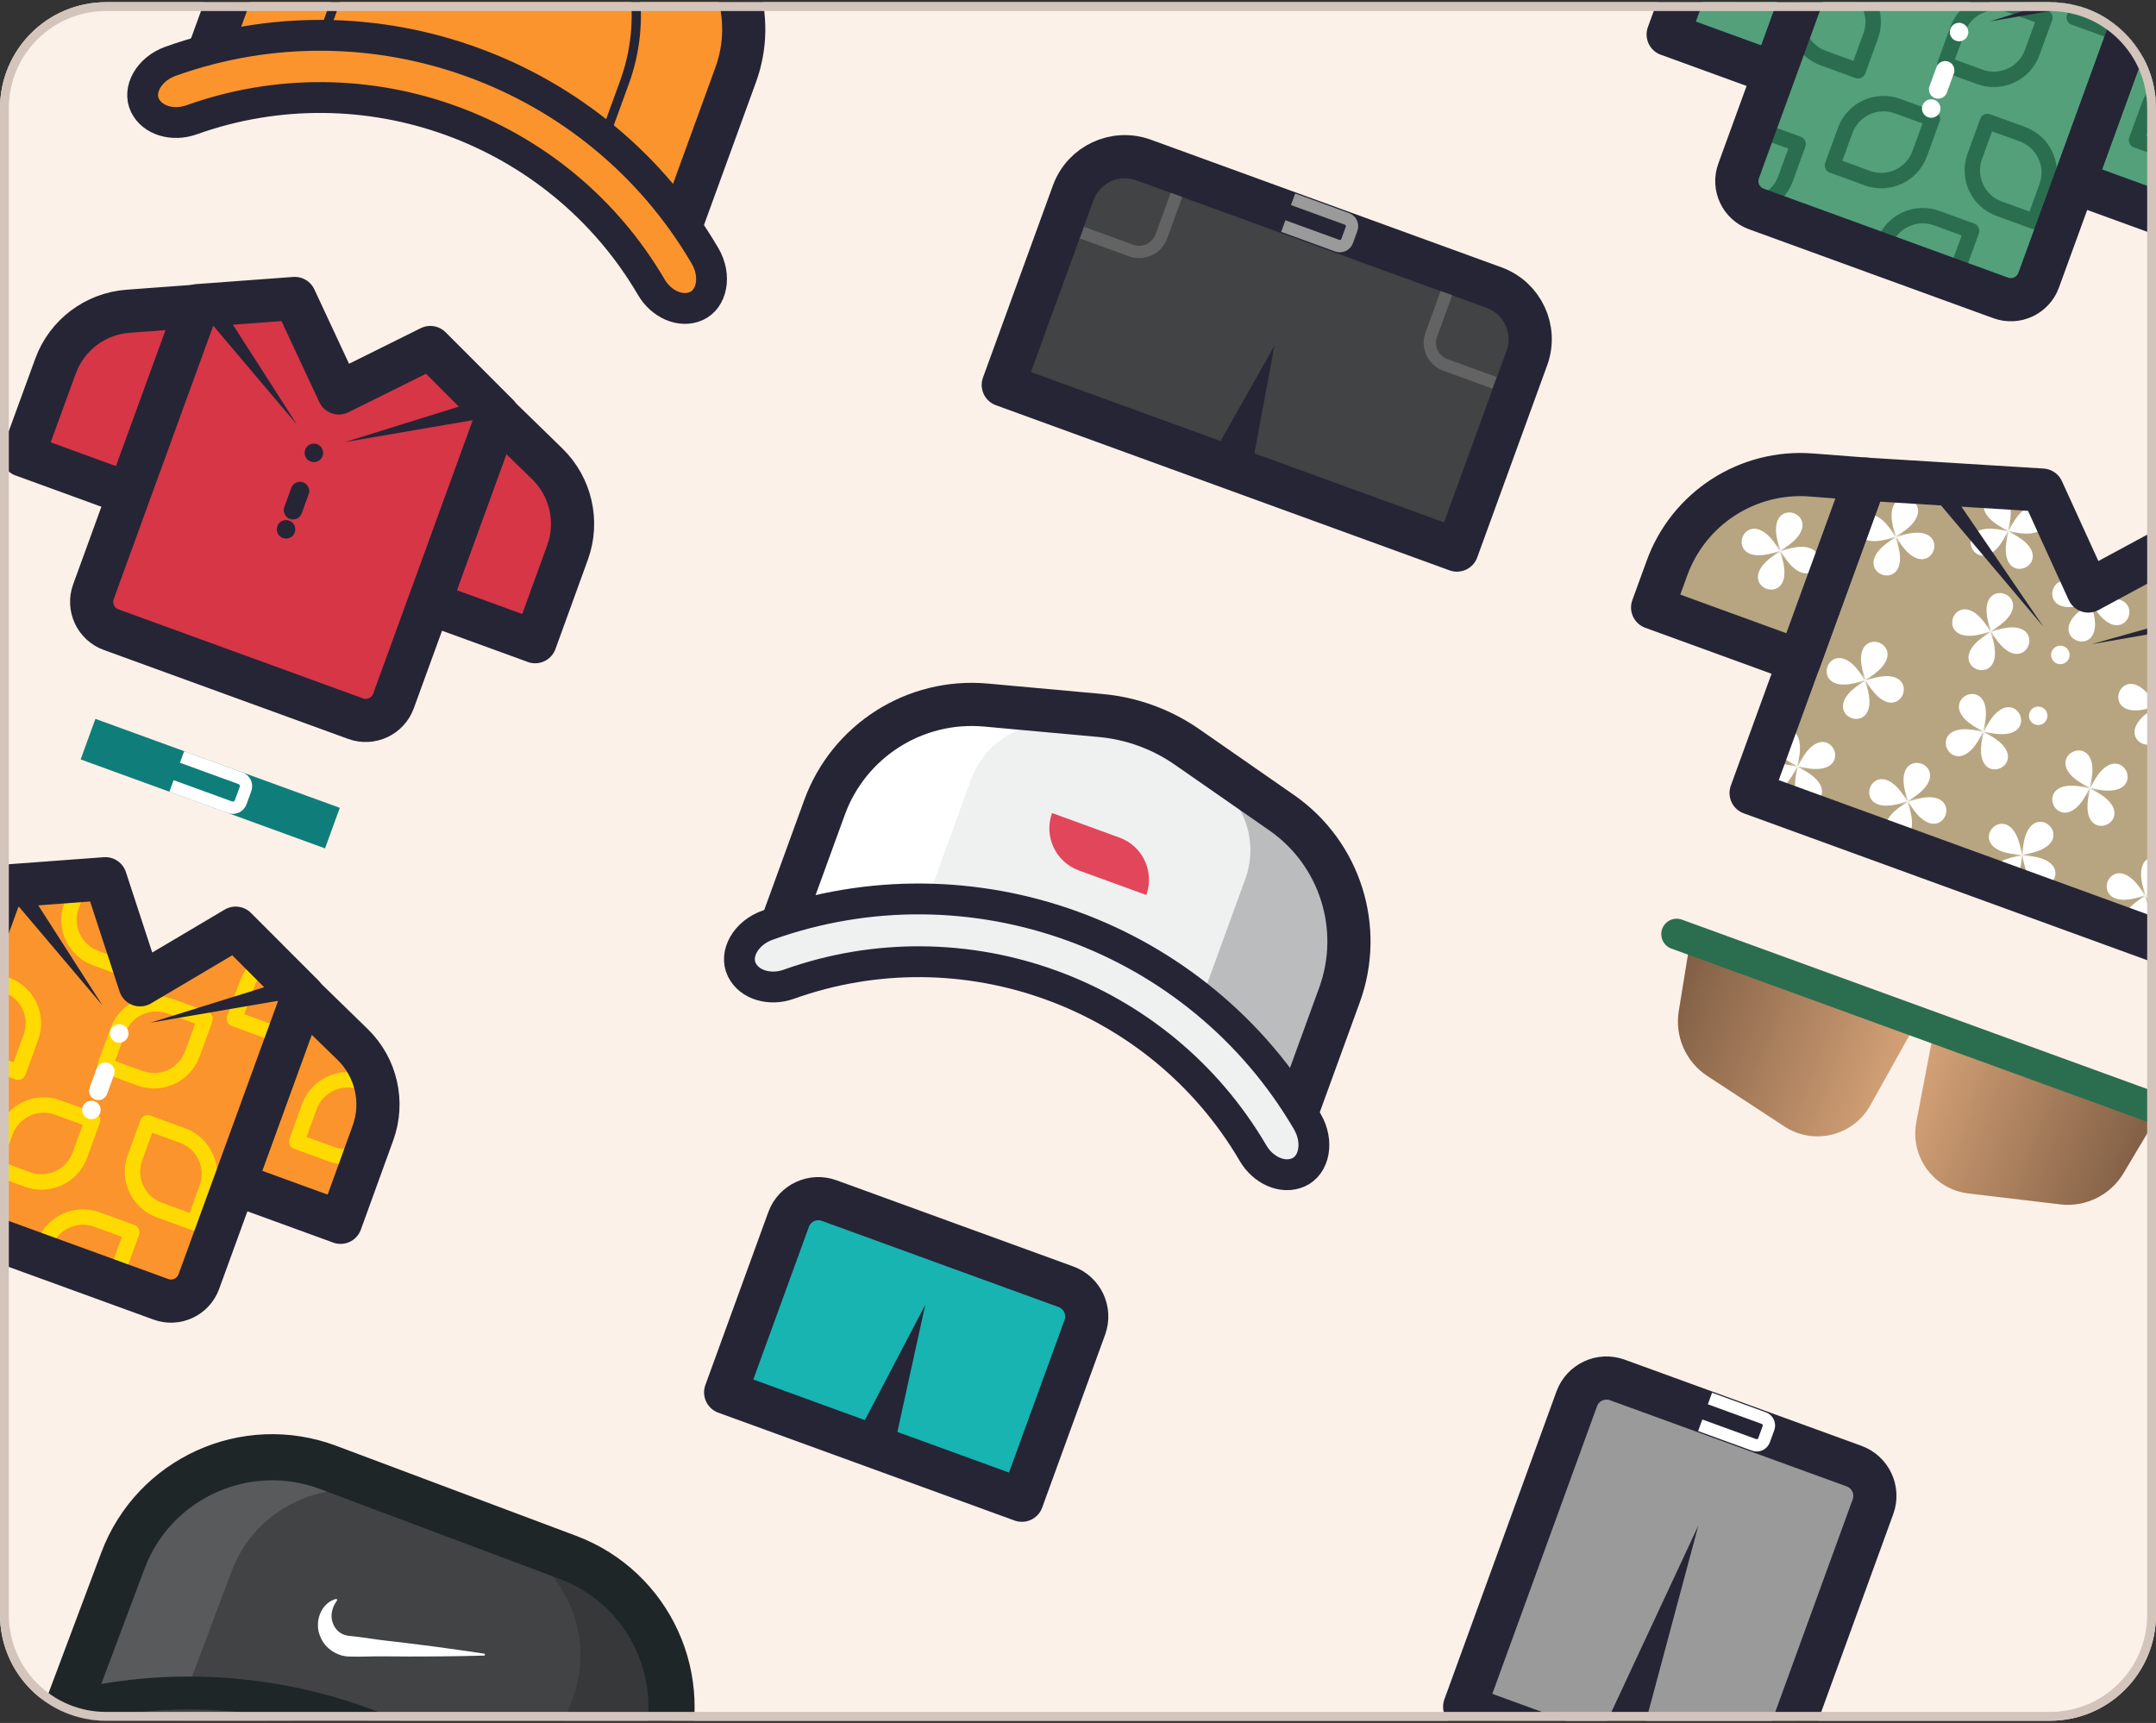<svg width="488" height="390" viewBox="0 0 488 390" fill="none" xmlns="http://www.w3.org/2000/svg">
<rect x="0" y="0" width="488" height="390" fill="#333333" stroke="none"/>
<g clip-path="url(#clip0_72_309)">
<path d="M0 24.5C0 11.245 10.745 0.5 24 0.5H464C477.255 0.5 488 11.245 488 24.5V365.5C488 378.755 477.255 389.5 464 389.5H24C10.745 389.5 0 378.755 0 365.5V24.5Z" fill="#FCF1E8"/>
<g clip-path="url(#clip1_72_309)">
<path d="M187.668 271.751L241.27 291.264C244.981 292.615 246.9 296.73 245.549 300.441L231.299 339.584L164.248 315.175L178.497 276.032C179.848 272.321 183.963 270.402 187.674 271.753L187.668 271.751Z" fill="#17B4B2" stroke="#252536" stroke-width="9.77" stroke-linejoin="round"/>
<path d="M192.366 327.943L209.427 295.357L201.547 331.285L192.366 327.943Z" fill="#252536"/>
<path d="M19.926 167.308L75.24 187.444" stroke="#0F7E7B" stroke-width="9.77" stroke-linejoin="round"/>
<path d="M38.823 177.908L52.036 182.718C53.033 183.081 54.127 182.566 54.487 181.575L55.569 178.605C55.931 177.608 55.416 176.514 54.426 176.154L41.212 171.344" stroke="white" stroke-width="2.791" stroke-miterlimit="10"/>
<path d="M77.084 276.671L53.103 267.941L68.55 225.447L79.822 236.427C85.161 241.631 86.959 249.482 84.407 256.492L77.082 276.677L77.084 276.671Z" fill="#FB942C"/>
<mask id="mask0_72_309" style="mask-type:luminance" maskUnits="userSpaceOnUse" x="53" y="225" width="33" height="52">
<path d="M77.084 276.671L53.103 267.941L68.55 225.447L79.822 236.427C85.161 241.631 86.959 249.482 84.407 256.492L77.082 276.677L77.084 276.671Z" fill="white"/>
</mask>
<g mask="url(#mask0_72_309)">
<path d="M81.873 244.972L89.775 247.848L86.898 255.75C85.153 260.544 79.849 263.017 75.055 261.272L67.153 258.395L70.03 250.493C71.775 245.7 77.079 243.227 81.873 244.972Z" stroke="#FFDA00" stroke-width="3.489" stroke-linejoin="round"/>
</g>
<path d="M77.084 276.671L53.103 267.941L68.55 225.447L79.822 236.427C85.161 241.631 86.959 249.482 84.407 256.492L77.082 276.677L77.084 276.671Z" stroke="#252536" stroke-width="9.77" stroke-linejoin="round"/>
<path d="M-38.848 234.467L-14.867 243.197L0.619 200.718L-15.073 201.882C-22.509 202.436 -28.933 207.293 -31.485 214.303L-38.85 234.474L-38.848 234.467Z" fill="#FB942C"/>
<path d="M-38.848 234.467L-14.867 243.197L0.619 200.718L-15.073 201.882C-22.509 202.436 -28.933 207.293 -31.485 214.303L-38.85 234.474L-38.848 234.467Z" stroke="#252536" stroke-width="9.77" stroke-linejoin="round"/>
<path d="M68.579 225.346L53.344 210.094L31.707 222.915L23.849 198.903L0.662 200.622L-22.909 265.372C-24.177 268.854 -22.384 272.7 -18.902 273.968L36.412 294.104C39.894 295.371 43.74 293.578 45.008 290.096L68.579 225.346Z" fill="#FB942C"/>
<mask id="mask1_72_309" style="mask-type:luminance" maskUnits="userSpaceOnUse" x="-24" y="198" width="93" height="97">
<path d="M68.579 225.346L53.344 210.094L31.707 222.915L23.849 198.903L0.662 200.622L-22.909 265.372C-24.177 268.854 -22.384 272.7 -18.902 273.968L36.412 294.104C39.894 295.371 43.74 293.578 45.008 290.096L68.579 225.346Z" fill="white"/>
</mask>
<g mask="url(#mask1_72_309)">
<path d="M13.056 250.689L20.958 253.565L18.081 261.467C16.336 266.261 11.032 268.734 6.238 266.989L-1.664 264.112L1.213 256.21C2.958 251.417 8.262 248.944 13.056 250.689Z" stroke="#FFDA00" stroke-width="3.489" stroke-linejoin="round"/>
<path d="M4.122 242.691L-3.78 239.814C-8.574 238.069 -11.047 232.765 -9.302 227.971L-6.425 220.069L1.477 222.946C6.27 224.691 8.743 229.995 6.998 234.789L4.122 242.691Z" stroke="#FFDA00" stroke-width="3.489" stroke-linejoin="round"/>
<path d="M38.524 227.773L46.426 230.649L43.549 238.551C41.804 243.345 36.5 245.818 31.706 244.073L23.804 241.196L26.681 233.295C28.426 228.501 33.73 226.028 38.524 227.773Z" stroke="#FFDA00" stroke-width="3.489" stroke-linejoin="round"/>
<path d="M67.778 217.182L75.68 220.059L72.804 227.961C71.058 232.754 65.754 235.227 60.961 233.482L53.059 230.606L55.935 222.704C57.68 217.91 62.985 215.437 67.778 217.182Z" stroke="#FFDA00" stroke-width="3.489" stroke-linejoin="round"/>
<path d="M29.592 219.768L21.69 216.892C16.897 215.147 14.424 209.842 16.169 205.049L19.045 197.147L26.947 200.024C31.741 201.769 34.214 207.073 32.469 211.866L29.592 219.768Z" stroke="#FFDA00" stroke-width="3.489" stroke-linejoin="round"/>
<path d="M21.932 276.044L29.834 278.92L26.957 286.822C25.212 291.616 19.908 294.089 15.114 292.344L7.212 289.467L10.089 281.565C11.834 276.772 17.138 274.299 21.932 276.044Z" stroke="#FFDA00" stroke-width="3.489" stroke-linejoin="round"/>
<path d="M43.97 276.788L36.068 273.912C31.275 272.167 28.802 266.863 30.547 262.069L33.423 254.167L41.325 257.044C46.119 258.789 48.592 264.093 46.847 268.887L43.97 276.788Z" stroke="#FFDA00" stroke-width="3.489" stroke-linejoin="round"/>
</g>
<path d="M68.579 225.346L53.344 210.094L31.707 222.915L23.849 198.903L0.662 200.622L-22.909 265.372C-24.177 268.854 -22.384 272.7 -18.902 273.968L36.412 294.104C39.894 295.371 43.74 293.578 45.008 290.096L68.579 225.346Z" stroke="#252536" stroke-width="9.77" stroke-linejoin="round"/>
<circle cx="26.992" cy="233.928" r="2.094" transform="rotate(20.003 26.992 233.928)" fill="white"/>
<path d="M23.841 242.584L22.266 246.912" stroke="white" stroke-width="4.187" stroke-linecap="round" stroke-linejoin="round"/>
<circle cx="20.69" cy="251.24" r="2.094" transform="rotate(20.003 20.69 251.24)" fill="white"/>
<path d="M65.31 226.124L34.017 231.502L64.327 222.053L65.31 226.124Z" fill="#252536"/>
<path d="M6.03 200.831L23.178 227.556L2.665 203.319L6.03 200.831Z" fill="#252536"/>
<path d="M155.121 -18.299L142.493 -26.84C131.653 -34.172 119.174 -38.715 106.157 -40.067L90.994 -41.644C77.268 -43.068 64.333 -34.973 59.613 -22.009L46.822 13.127L104.446 20.981L153.738 52.047L166.528 16.912C171.248 3.947 166.543 -10.569 155.114 -18.302L155.121 -18.299Z" fill="#FB942C"/>
<path d="M155.121 -18.299L142.493 -26.84C131.653 -34.172 119.174 -38.715 106.157 -40.067L90.994 -41.644C77.268 -43.068 64.333 -34.973 59.613 -22.009L46.822 13.127L104.446 20.981L153.738 52.047L166.528 16.912C171.248 3.947 166.543 -10.569 155.114 -18.302L155.121 -18.299Z" stroke="#252536" stroke-width="9.77" stroke-linejoin="round"/>
<path d="M125.431 -36.645L135.713 -22.334C144.245 -10.457 146.36 4.869 141.359 18.607L130.996 47.074" stroke="#252536" stroke-width="2.094" stroke-linejoin="round"/>
<path d="M125.431 -36.645L108.355 -32.294C94.184 -28.681 82.712 -18.301 77.711 -4.563L67.348 23.903" stroke="#252536" stroke-width="2.094" stroke-linejoin="round"/>
<path d="M159.573 57.907C135.148 16.123 84.176 -2.432 38.605 13.871C33.656 15.634 31.109 20.366 32.81 23.852C34.516 27.347 39.187 28.594 43.328 27.131C82.545 13.105 126.416 29.075 147.437 65.03C149.66 68.818 154.046 70.867 157.602 69.28C161.146 67.704 162.235 62.449 159.58 57.91L159.573 57.907Z" fill="#FB942C"/>
<path d="M159.573 57.907C135.148 16.123 84.176 -2.432 38.605 13.871C33.656 15.634 31.109 20.366 32.81 23.852C34.516 27.347 39.187 28.594 43.328 27.131C82.545 13.105 126.416 29.075 147.437 65.03C149.66 68.818 154.046 70.867 157.602 69.28C161.146 67.704 162.235 62.449 159.58 57.91L159.573 57.907Z" stroke="#252536" stroke-width="6.979" stroke-linejoin="round"/>
<path d="M290.098 183.96L268.703 169.086C262.901 165.05 256.153 162.594 249.115 161.955L223.165 159.594C207.126 158.137 192.127 167.656 186.618 182.791L176.46 210.694L239.979 217.53L293.028 253.129L303.186 225.226C308.693 210.098 303.32 193.155 290.105 183.962L290.098 183.96Z" fill="#BABCBE"/>
<mask id="mask2_72_309" style="mask-type:luminance" maskUnits="userSpaceOnUse" x="176" y="159" width="130" height="95">
<path d="M290.098 183.96L268.703 169.086C262.901 165.05 256.153 162.594 249.115 161.955L223.165 159.594C207.126 158.137 192.127 167.656 186.618 182.791L176.46 210.694L239.979 217.53L293.028 253.129L303.186 225.226C308.693 210.098 303.32 193.155 290.105 183.962L290.098 183.96Z" fill="white"/>
</mask>
<g mask="url(#mask2_72_309)">
<path d="M263.615 158.723L193.252 133.108L162.789 216.79L233.152 242.405L263.615 158.723Z" fill="white"/>
<path d="M274.92 176.956L263.529 169.037C260.442 166.888 256.849 165.58 253.103 165.241L239.286 163.984C230.753 163.21 222.766 168.279 219.834 176.331L203.107 222.28L234.53 232.479L265.155 244.868L281.882 198.919C284.814 190.866 281.955 181.849 274.92 176.956Z" fill="#EFF0F0"/>
</g>
<path d="M290.098 183.96L268.703 169.086C262.901 165.05 256.153 162.594 249.115 161.955L223.165 159.594C207.126 158.137 192.127 167.656 186.618 182.791L176.46 210.694L239.979 217.53L293.028 253.129L303.186 225.226C308.693 210.098 303.32 193.155 290.105 183.962L290.098 183.96Z" stroke="#252536" stroke-width="9.77" stroke-linejoin="round"/>
<path d="M295.911 253.881C271.247 211.691 219.77 192.951 173.749 209.41C168.748 211.191 166.178 215.967 167.896 219.489C169.619 223.019 174.335 224.283 178.515 222.797C218.118 208.629 262.414 224.754 283.647 261.069C285.9 264.897 290.325 266.961 293.907 265.361C297.485 263.775 298.589 258.458 295.904 253.878L295.911 253.881Z" fill="#EFF0F0"/>
<path d="M295.911 253.881C271.247 211.691 219.77 192.951 173.749 209.41C168.748 211.191 166.178 215.967 167.896 219.489C169.619 223.019 174.335 224.283 178.515 222.797C218.118 208.629 262.414 224.754 283.647 261.069C285.9 264.897 290.325 266.961 293.907 265.361C297.485 263.775 298.589 258.458 295.904 253.878L295.911 253.881Z" stroke="#252536" stroke-width="6.979" stroke-linejoin="round"/>
<path d="M238.128 184.038L253.4 189.598C258.653 191.51 261.368 197.333 259.456 202.586L244.183 197.026C238.931 195.114 236.216 189.291 238.128 184.038Z" fill="#E1465B"/>
<path d="M121.133 145.243L97.152 136.513L112.599 94.019L123.871 104.999C129.21 110.203 131.009 118.054 128.457 125.065L121.131 145.25L121.133 145.243Z" fill="#D63646" stroke="#252536" stroke-width="9.77" stroke-linejoin="round"/>
<path d="M5.201 103.04L29.182 111.77L44.669 69.29L28.976 70.454C21.541 71.008 15.116 75.865 12.564 82.876L5.199 103.046L5.201 103.04Z" fill="#D63646" stroke="#252536" stroke-width="9.77" stroke-linejoin="round"/>
<path d="M112.637 93.914L97.403 78.662L76.692 88.939L66.718 67.558L44.722 69.183L21.151 133.933C19.884 137.415 21.677 141.262 25.159 142.529L80.472 162.665C83.955 163.933 87.801 162.14 89.069 158.657L112.64 93.908L112.637 93.914Z" fill="#D63646" stroke="#252536" stroke-width="9.77" stroke-linejoin="round"/>
<circle cx="71.048" cy="102.502" r="2.094" transform="rotate(20.003 71.048 102.502)" fill="#252536"/>
<path d="M67.897 111.158L66.322 115.486" stroke="#252536" stroke-width="4.187" stroke-linecap="round" stroke-linejoin="round"/>
<circle cx="64.746" cy="119.814" r="2.094" transform="rotate(20.003 64.746 119.814)" fill="#252536"/>
<path d="M109.36 94.697L78.067 100.074L108.385 90.621L109.36 94.697Z" fill="#252536"/>
<path d="M50.088 69.399L67.227 96.128L46.715 71.891L50.088 69.399Z" fill="#252536"/>
<path d="M366.061 312.352L419.663 331.865C423.374 333.216 425.293 337.331 423.942 341.043L398.57 410.737L331.519 386.328L356.89 316.634C358.241 312.922 362.356 311.004 366.067 312.355L366.061 312.352Z" fill="#9A9A9A" stroke="#252536" stroke-width="9.77" stroke-linejoin="round"/>
<path d="M360.713 396.139L384.404 345.342L369.894 399.481L360.713 396.139Z" fill="#252536"/>
<path d="M384.834 322.618L397.025 327.055C397.943 327.39 398.953 326.918 399.288 326L400.286 323.259C400.62 322.341 400.148 321.33 399.23 320.996L387.04 316.558" stroke="white" stroke-width="2.791" stroke-miterlimit="10"/>
<path opacity="0.8" d="M466.284 272.613L445.581 270.156C437.692 269.223 432.253 261.784 433.747 253.988L437.827 232.681L489.114 251.351L480.671 265.529C477.692 270.527 472.055 273.303 466.281 272.619L466.284 272.613Z" fill="url(#paint0_linear_72_309)"/>
<path opacity="0.8" d="M386.445 243.549L403.881 254.976C410.524 259.332 419.472 257.131 423.34 250.199L433.913 231.256L382.625 212.585L379.979 228.874C379.046 234.617 381.58 240.367 386.442 243.555L386.445 243.549Z" fill="url(#paint1_linear_72_309)"/>
<path d="M379.506 211.442L492.245 252.483" stroke="#2B6E4F" stroke-width="6.979" stroke-linecap="round" stroke-linejoin="round"/>
<path d="M525.737 146.139L494.054 122.232L472.681 133.776L462.259 110.933L422.218 108.455L396.353 179.506L499.872 217.191L525.737 146.139Z" fill="#B6A580"/>
<mask id="mask3_72_309" style="mask-type:luminance" maskUnits="userSpaceOnUse" x="396" y="108" width="130" height="110">
<path d="M525.737 146.139L494.054 122.232L472.681 133.776L462.259 110.933L422.218 108.455L396.353 179.506L499.872 217.191L525.737 146.139Z" fill="white"/>
</mask>
<g mask="url(#mask3_72_309)">
<path d="M427.053 122.491C445.327 113.971 421.543 105.312 430.063 123.587C421.543 105.312 412.885 129.097 431.159 120.577C412.885 129.097 436.669 137.755 428.149 119.481C436.669 137.755 445.327 113.971 427.053 122.491Z" fill="white"/>
<path d="M420.135 154.959C438.409 146.439 414.625 137.781 423.145 156.055C414.625 137.781 405.967 161.565 424.241 153.045C405.967 161.565 429.751 170.224 421.231 151.949C429.751 170.224 438.409 146.439 420.135 154.959Z" fill="white"/>
<path d="M448.55 143.922C466.824 135.402 443.039 126.743 451.56 145.018C443.039 126.743 434.381 150.528 452.655 142.008C434.381 150.528 458.166 159.186 449.645 140.912C458.166 159.186 466.824 135.402 448.55 143.922Z" fill="white"/>
<path d="M448.169 167.756C455.068 148.805 432.124 159.502 451.076 166.401C432.124 159.502 442.821 182.446 449.72 163.494C442.821 182.446 465.765 171.748 446.813 164.849C465.765 171.748 455.068 148.805 448.169 167.756Z" fill="white"/>
<path d="M406.08 175.636C412.979 156.684 390.036 167.381 408.987 174.28C390.036 167.381 400.733 190.325 407.632 171.373C400.733 190.325 423.676 179.628 404.725 172.729C423.676 179.628 412.979 156.684 406.08 175.636Z" fill="white"/>
<path d="M455.437 193.67C475.582 192.641 456.789 175.677 457.818 195.822C456.789 175.677 439.825 194.47 459.969 193.441C439.825 194.47 458.618 211.434 457.589 191.29C458.618 211.434 475.582 192.641 455.437 193.67Z" fill="white"/>
<path d="M429.763 182.371C448.037 173.85 424.253 165.192 432.773 183.466C424.253 165.192 415.594 188.976 433.869 180.456C415.594 188.976 439.379 197.635 430.859 179.361C439.379 197.635 448.037 173.85 429.763 182.371Z" fill="white"/>
<path d="M470.918 177.627C489.869 184.526 479.172 161.583 472.273 180.534C479.172 161.583 456.229 172.28 475.18 179.179C456.229 172.28 466.926 195.223 473.825 176.272C466.926 195.223 489.869 184.526 470.918 177.627Z" fill="white"/>
<path d="M492.919 135.878C511.87 142.777 501.173 119.833 494.274 138.785C501.173 119.833 478.229 130.53 497.181 137.429C478.229 130.53 488.927 153.474 495.826 134.522C488.927 153.474 511.87 142.777 492.919 135.878Z" fill="white"/>
<path d="M452.429 119.453C471.381 126.352 460.684 103.408 453.785 122.36C460.684 103.408 437.74 114.105 456.692 121.004C437.74 114.105 448.438 137.049 455.337 118.097C448.438 137.049 471.381 126.352 452.429 119.453Z" fill="white"/>
<path d="M486.139 160.806C504.413 152.286 480.628 143.628 489.149 161.902C480.628 143.628 471.97 167.412 490.244 158.892C471.97 167.412 495.754 176.071 487.234 157.797C495.754 176.071 504.413 152.286 486.139 160.806Z" fill="white"/>
<path d="M471.195 137.431C489.469 128.911 465.684 120.253 474.205 138.527C465.684 120.253 457.026 144.037 475.3 135.517C457.026 144.037 480.811 152.695 472.29 134.421C480.811 152.695 489.469 128.911 471.195 137.431Z" fill="white"/>
<path d="M483.523 203.672C501.797 195.151 478.013 186.493 486.533 204.767C478.013 186.493 469.355 210.278 487.629 201.757C469.355 210.278 493.139 218.936 484.619 200.662C493.139 218.936 501.797 195.151 483.523 203.672Z" fill="white"/>
</g>
<path d="M525.737 146.139L494.054 122.232L472.681 133.776L462.259 110.933L422.218 108.455L396.353 179.506L499.872 217.191L525.737 146.139Z" stroke="#252536" stroke-width="9.77" stroke-linejoin="round"/>
<circle cx="466.351" cy="148.248" r="2.094" transform="rotate(20.003 466.351 148.248)" fill="white"/>
<circle cx="461.335" cy="162.026" r="2.094" transform="rotate(20.003 461.335 162.026)" fill="white"/>
<path d="M513.8 138.823L473.369 145.82L512.878 134.744L513.8 138.823Z" fill="#252536"/>
<path d="M439.393 107.993L462.529 141.874L436.066 110.525L439.393 107.993Z" fill="#252536"/>
<path d="M422.218 108.455L409.965 107.514C395.604 106.408 382.255 115.006 377.328 128.541L374.062 137.511L407.244 149.591L422.218 108.455Z" fill="#B6A580"/>
<mask id="mask4_72_309" style="mask-type:luminance" maskUnits="userSpaceOnUse" x="374" y="107" width="49" height="43">
<path d="M422.218 108.455L409.965 107.514C395.604 106.408 382.255 115.006 377.328 128.541L374.062 137.511L407.244 149.591L422.218 108.455Z" fill="white"/>
</mask>
<g mask="url(#mask4_72_309)">
<path d="M400.891 125.689C419.165 117.169 395.381 108.51 403.901 126.784C395.381 108.51 386.722 132.295 404.997 123.775C386.722 132.295 410.507 140.953 401.987 122.679C410.507 140.953 419.165 117.169 400.891 125.689Z" fill="white"/>
</g>
<path d="M422.218 108.455L409.965 107.514C395.604 106.408 382.255 115.006 377.328 128.541L374.062 137.511L407.244 149.591L422.218 108.455Z" stroke="#252536" stroke-width="9.77" stroke-linejoin="round"/>
<path d="M258.819 36.212L338.192 65.107C344.625 67.449 347.949 74.578 345.607 81.011L329.77 124.514L227.085 87.133L242.921 43.63C245.263 37.197 252.392 33.873 258.825 36.215L258.819 36.212Z" fill="#414344" stroke="#252536" stroke-width="9.77" stroke-linejoin="round"/>
<path d="M273.834 104.151L288.465 78.241L283.015 107.493L273.834 104.151Z" fill="#252536"/>
<path d="M290.471 51.166L302.662 55.604C303.58 55.938 304.591 55.467 304.925 54.549L305.923 51.808C306.257 50.89 305.786 49.879 304.867 49.545L292.677 45.107" stroke="#9A9A9A" stroke-width="2.791" stroke-miterlimit="10"/>
<path d="M327.387 66.35L323.964 75.754C322.954 78.528 324.384 81.596 327.158 82.605L338.267 86.649" stroke="#636363" stroke-width="2.791" stroke-linejoin="round"/>
<path d="M266.29 44.108L262.866 53.512C261.857 56.286 258.788 57.716 256.015 56.707L244.906 52.663" stroke="#636363" stroke-width="2.791" stroke-linejoin="round"/>
</g>
<path d="M493.517 50.001L469.536 41.271L484.983 -1.223L496.255 9.757C501.594 14.961 503.392 22.812 500.84 29.822L493.515 50.007L493.517 50.001Z" fill="#53A07A"/>
<mask id="mask5_72_309" style="mask-type:luminance" maskUnits="userSpaceOnUse" x="469" y="-2" width="33" height="53">
<path d="M493.517 50.001L469.536 41.271L484.983 -1.223L496.255 9.757C501.594 14.961 503.392 22.812 500.84 29.822L493.515 50.007L493.517 50.001Z" fill="white"/>
</mask>
<g mask="url(#mask5_72_309)">
<path d="M498.306 18.302L506.208 21.178L503.331 29.08C501.586 33.874 496.282 36.347 491.488 34.602L483.586 31.726L486.463 23.824C488.208 19.03 493.512 16.557 498.306 18.302Z" stroke="#2B6E4F" stroke-width="3.489" stroke-linejoin="round"/>
</g>
<path d="M493.517 50.001L469.536 41.271L484.983 -1.223L496.255 9.757C501.594 14.961 503.392 22.812 500.84 29.822L493.515 50.007L493.517 50.001Z" stroke="#252536" stroke-width="9.77" stroke-linejoin="round"/>
<path d="M377.585 7.798L401.566 16.527L417.052 -25.952L401.359 -24.788C393.924 -24.234 387.5 -19.377 384.948 -12.367L377.583 7.804L377.585 7.798Z" fill="#53A07A"/>
<mask id="mask6_72_309" style="mask-type:luminance" maskUnits="userSpaceOnUse" x="377" y="-26" width="41" height="43">
<path d="M377.585 7.798L401.566 16.527L417.052 -25.952L401.359 -24.788C393.924 -24.234 387.5 -19.377 384.948 -12.367L377.583 7.804L377.585 7.798Z" fill="white"/>
</mask>
<g mask="url(#mask6_72_309)">
<path d="M396.936 0.174L389.034 -2.702C384.241 -4.447 381.768 -9.751 383.513 -14.545L386.389 -22.447L394.291 -19.57C399.085 -17.825 401.558 -12.521 399.813 -7.727L396.936 0.174Z" stroke="#2B6E4F" stroke-width="3.489" stroke-linejoin="round"/>
</g>
<path d="M377.585 7.798L401.566 16.527L417.052 -25.952L401.359 -24.788C393.924 -24.234 387.5 -19.377 384.948 -12.367L377.583 7.804L377.585 7.798Z" stroke="#252536" stroke-width="9.77" stroke-linejoin="round"/>
<path d="M485.012 -1.324L469.777 -16.576L448.14 -3.755L440.283 -27.767L417.095 -26.048L393.524 38.702C392.256 42.184 394.049 46.03 397.531 47.298L452.845 67.434C456.327 68.701 460.173 66.908 461.441 63.426L485.012 -1.324Z" fill="#53A07A"/>
<mask id="mask7_72_309" style="mask-type:luminance" maskUnits="userSpaceOnUse" x="393" y="-28" width="93" height="96">
<path d="M485.012 -1.324L469.777 -16.576L448.14 -3.755L440.283 -27.767L417.095 -26.048L393.524 38.702C392.256 42.184 394.049 46.03 397.531 47.298L452.845 67.434C456.327 68.701 460.173 66.908 461.441 63.426L485.012 -1.324Z" fill="white"/>
</mask>
<g mask="url(#mask7_72_309)">
<path d="M429.489 24.019L437.391 26.895L434.514 34.797C432.769 39.591 427.465 42.064 422.671 40.319L414.769 37.442L417.646 29.54C419.391 24.747 424.695 22.274 429.489 24.019Z" stroke="#2B6E4F" stroke-width="3.489" stroke-linejoin="round"/>
<path d="M399.106 29.713L407.008 32.589L404.131 40.491C402.386 45.285 397.082 47.758 392.288 46.013L384.386 43.136L387.263 35.234C389.008 30.441 394.312 27.968 399.106 29.713Z" stroke="#2B6E4F" stroke-width="3.489" stroke-linejoin="round"/>
<path d="M420.555 16.021L412.653 13.144C407.859 11.399 405.386 6.095 407.131 1.301L410.008 -6.601L417.91 -3.724C422.703 -1.979 425.176 3.325 423.431 8.119L420.555 16.021Z" stroke="#2B6E4F" stroke-width="3.489" stroke-linejoin="round"/>
<path d="M454.957 1.103L462.859 3.98L459.982 11.882C458.237 16.675 452.933 19.148 448.139 17.403L440.237 14.527L443.114 6.625C444.859 1.831 450.163 -0.642 454.957 1.103Z" stroke="#2B6E4F" stroke-width="3.489" stroke-linejoin="round"/>
<path d="M484.211 -9.488L492.113 -6.611L489.236 1.291C487.491 6.084 482.187 8.558 477.393 6.812L469.492 3.936L472.368 -3.966C474.113 -8.76 479.417 -11.233 484.211 -9.488Z" stroke="#2B6E4F" stroke-width="3.489" stroke-linejoin="round"/>
<path d="M438.365 49.374L446.267 52.251L443.39 60.152C441.645 64.946 436.341 67.419 431.547 65.674L423.645 62.797L426.522 54.895C428.267 50.102 433.571 47.629 438.365 49.374Z" stroke="#2B6E4F" stroke-width="3.489" stroke-linejoin="round"/>
<path d="M460.403 50.119L452.501 47.242C447.708 45.497 445.235 40.193 446.98 35.399L449.856 27.497L457.758 30.374C462.552 32.119 465.025 37.423 463.28 42.217L460.403 50.119Z" stroke="#2B6E4F" stroke-width="3.489" stroke-linejoin="round"/>
</g>
<path d="M485.012 -1.324L469.777 -16.576L448.14 -3.755L440.282 -27.767L417.095 -26.048L393.524 38.702C392.256 42.184 394.049 46.03 397.531 47.298L452.845 67.434C456.327 68.701 460.173 66.908 461.441 63.426L485.012 -1.324Z" stroke="#252536" stroke-width="9.77" stroke-linejoin="round"/>
<circle cx="443.425" cy="7.258" r="2.094" transform="rotate(20.003 443.425 7.258)" fill="white"/>
<path d="M440.274 15.914L438.699 20.242" stroke="white" stroke-width="4.187" stroke-linecap="round" stroke-linejoin="round"/>
<circle cx="437.123" cy="24.57" r="2.094" transform="rotate(20.003 437.123 24.57)" fill="white"/>
<path d="M481.743 -0.546L450.45 4.832L480.76 -4.617L481.743 -0.546Z" fill="#252536"/>
<path d="M422.463 -25.839L439.611 0.886L419.098 -23.351L422.463 -25.839Z" fill="#252536"/>
<g clip-path="url(#clip2_72_309)">
<path d="M128.579 352.534L74.292 332.162C55.622 325.156 34.813 334.609 27.807 353.279L13.792 390.627L48.4 389.125C71.445 388.126 93.9 396.553 110.598 412.465L135.674 436.364L149.689 399.016C156.695 380.346 147.243 359.537 128.572 352.531L128.579 352.534Z" fill="#36383A"/>
<mask id="mask8_72_309" style="mask-type:luminance" maskUnits="userSpaceOnUse" x="13" y="329" width="140" height="108">
<path d="M128.579 352.534L74.292 332.162C55.622 325.156 34.813 334.609 27.807 353.279L13.792 390.627L48.4 389.125C71.445 388.126 93.9 396.553 110.598 412.465L135.674 436.364L149.689 399.016C156.695 380.346 147.243 359.537 128.572 352.531L128.579 352.534Z" fill="white"/>
</mask>
<g mask="url(#mask8_72_309)">
<path d="M101.008 343.478L37.211 319.538L8.974 394.785L72.771 418.725L101.008 343.478Z" fill="#595A5B"/>
<path d="M89.138 339.024L112.871 347.929C127.617 353.463 135.094 369.922 129.56 384.668L113.732 426.848L36.571 397.893L52.4 355.713C57.933 340.967 74.392 333.49 89.138 339.024Z" fill="#414344"/>
</g>
<path d="M128.579 352.534L74.292 332.162C55.622 325.156 34.813 334.609 27.807 353.279L13.792 390.627L48.4 389.125C71.445 388.126 93.9 396.553 110.598 412.465L135.674 436.364L149.689 399.016C156.695 380.346 147.243 359.537 128.572 352.531L128.579 352.534Z" stroke="#1E2628" stroke-width="10.441" stroke-linejoin="round"/>
<path d="M142.859 441.227C115.428 393.225 57.413 371.454 5.183 389.563C-0.493 391.528 -3.457 396.899 -1.548 400.897C0.363 404.912 5.679 406.389 10.427 404.754C55.377 389.17 105.307 407.907 128.909 449.214C131.411 453.563 136.391 455.957 140.464 454.188C144.532 452.433 145.836 446.43 142.852 441.224L142.859 441.227Z" fill="#414344"/>
<path d="M142.859 441.227C115.428 393.225 57.413 371.454 5.183 389.563C-0.493 391.528 -3.457 396.899 -1.548 400.897C0.363 404.912 5.679 406.389 10.427 404.754C55.377 389.17 105.307 407.907 128.909 449.214C131.411 453.563 136.391 455.957 140.464 454.188C144.532 452.433 145.836 446.43 142.852 441.224L142.859 441.227Z" stroke="#1E2628" stroke-width="7.458" stroke-linejoin="round"/>
<path d="M109.551 374.754C102.285 374.951 94.313 375.01 87.017 374.925C84.46 374.881 81.836 375.06 79.272 374.973C76.429 375.014 73.553 373.17 72.513 370.485C71.053 367.285 72.548 362.9 76.008 361.936C76.218 361.863 76.4 362.123 76.27 362.297C75.119 363.88 74.86 365.504 75.171 366.863C75.726 368.991 77.224 370.158 79.212 370.315C79.421 370.33 80.042 370.395 80.258 370.413C82.583 370.672 84.925 371.097 87.242 371.353C90.025 371.664 95.639 372.345 98.422 372.721C102.14 373.256 105.868 373.722 109.582 374.312C109.833 374.342 109.827 374.762 109.558 374.757L109.551 374.754Z" fill="white"/>
</g>
</g>
<path d="M24 1.5H464C476.703 1.5 487 11.797 487 24.5V365.5C487 378.203 476.703 388.5 464 388.5H24C11.297 388.5 1 378.203 1 365.5V24.5C1 11.797 11.297 1.5 24 1.5Z" stroke="#D3C5BC" stroke-width="2"/>
<defs>
<linearGradient id="paint0_linear_72_309" x1="432.203" y1="248.153" x2="483.49" y2="266.823" gradientUnits="userSpaceOnUse">
<stop stop-color="#CB8E5B"/>
<stop offset="1" stop-color="#623A1C"/>
</linearGradient>
<linearGradient id="paint1_linear_72_309" x1="428.281" y1="246.725" x2="376.994" y2="228.055" gradientUnits="userSpaceOnUse">
<stop stop-color="#CB8E5B"/>
<stop offset="1" stop-color="#623A1C"/>
</linearGradient>
<clipPath id="clip0_72_309">
<path d="M0 24.5C0 11.245 10.745 0.5 24 0.5H464C477.255 0.5 488 11.245 488 24.5V365.5C488 378.755 477.255 389.5 464 389.5H24C10.745 389.5 0 378.755 0 365.5V24.5Z" fill="white"/>
</clipPath>
<clipPath id="clip1_72_309">
<rect width="550.368" height="352.518" fill="white" transform="translate(59.587 -64.759) rotate(20.003)"/>
</clipPath>
<clipPath id="clip2_72_309">
<rect width="162.935" height="102.021" fill="white" transform="translate(26.992 308.837) rotate(20.569)"/>
</clipPath>
</defs>
</svg>
